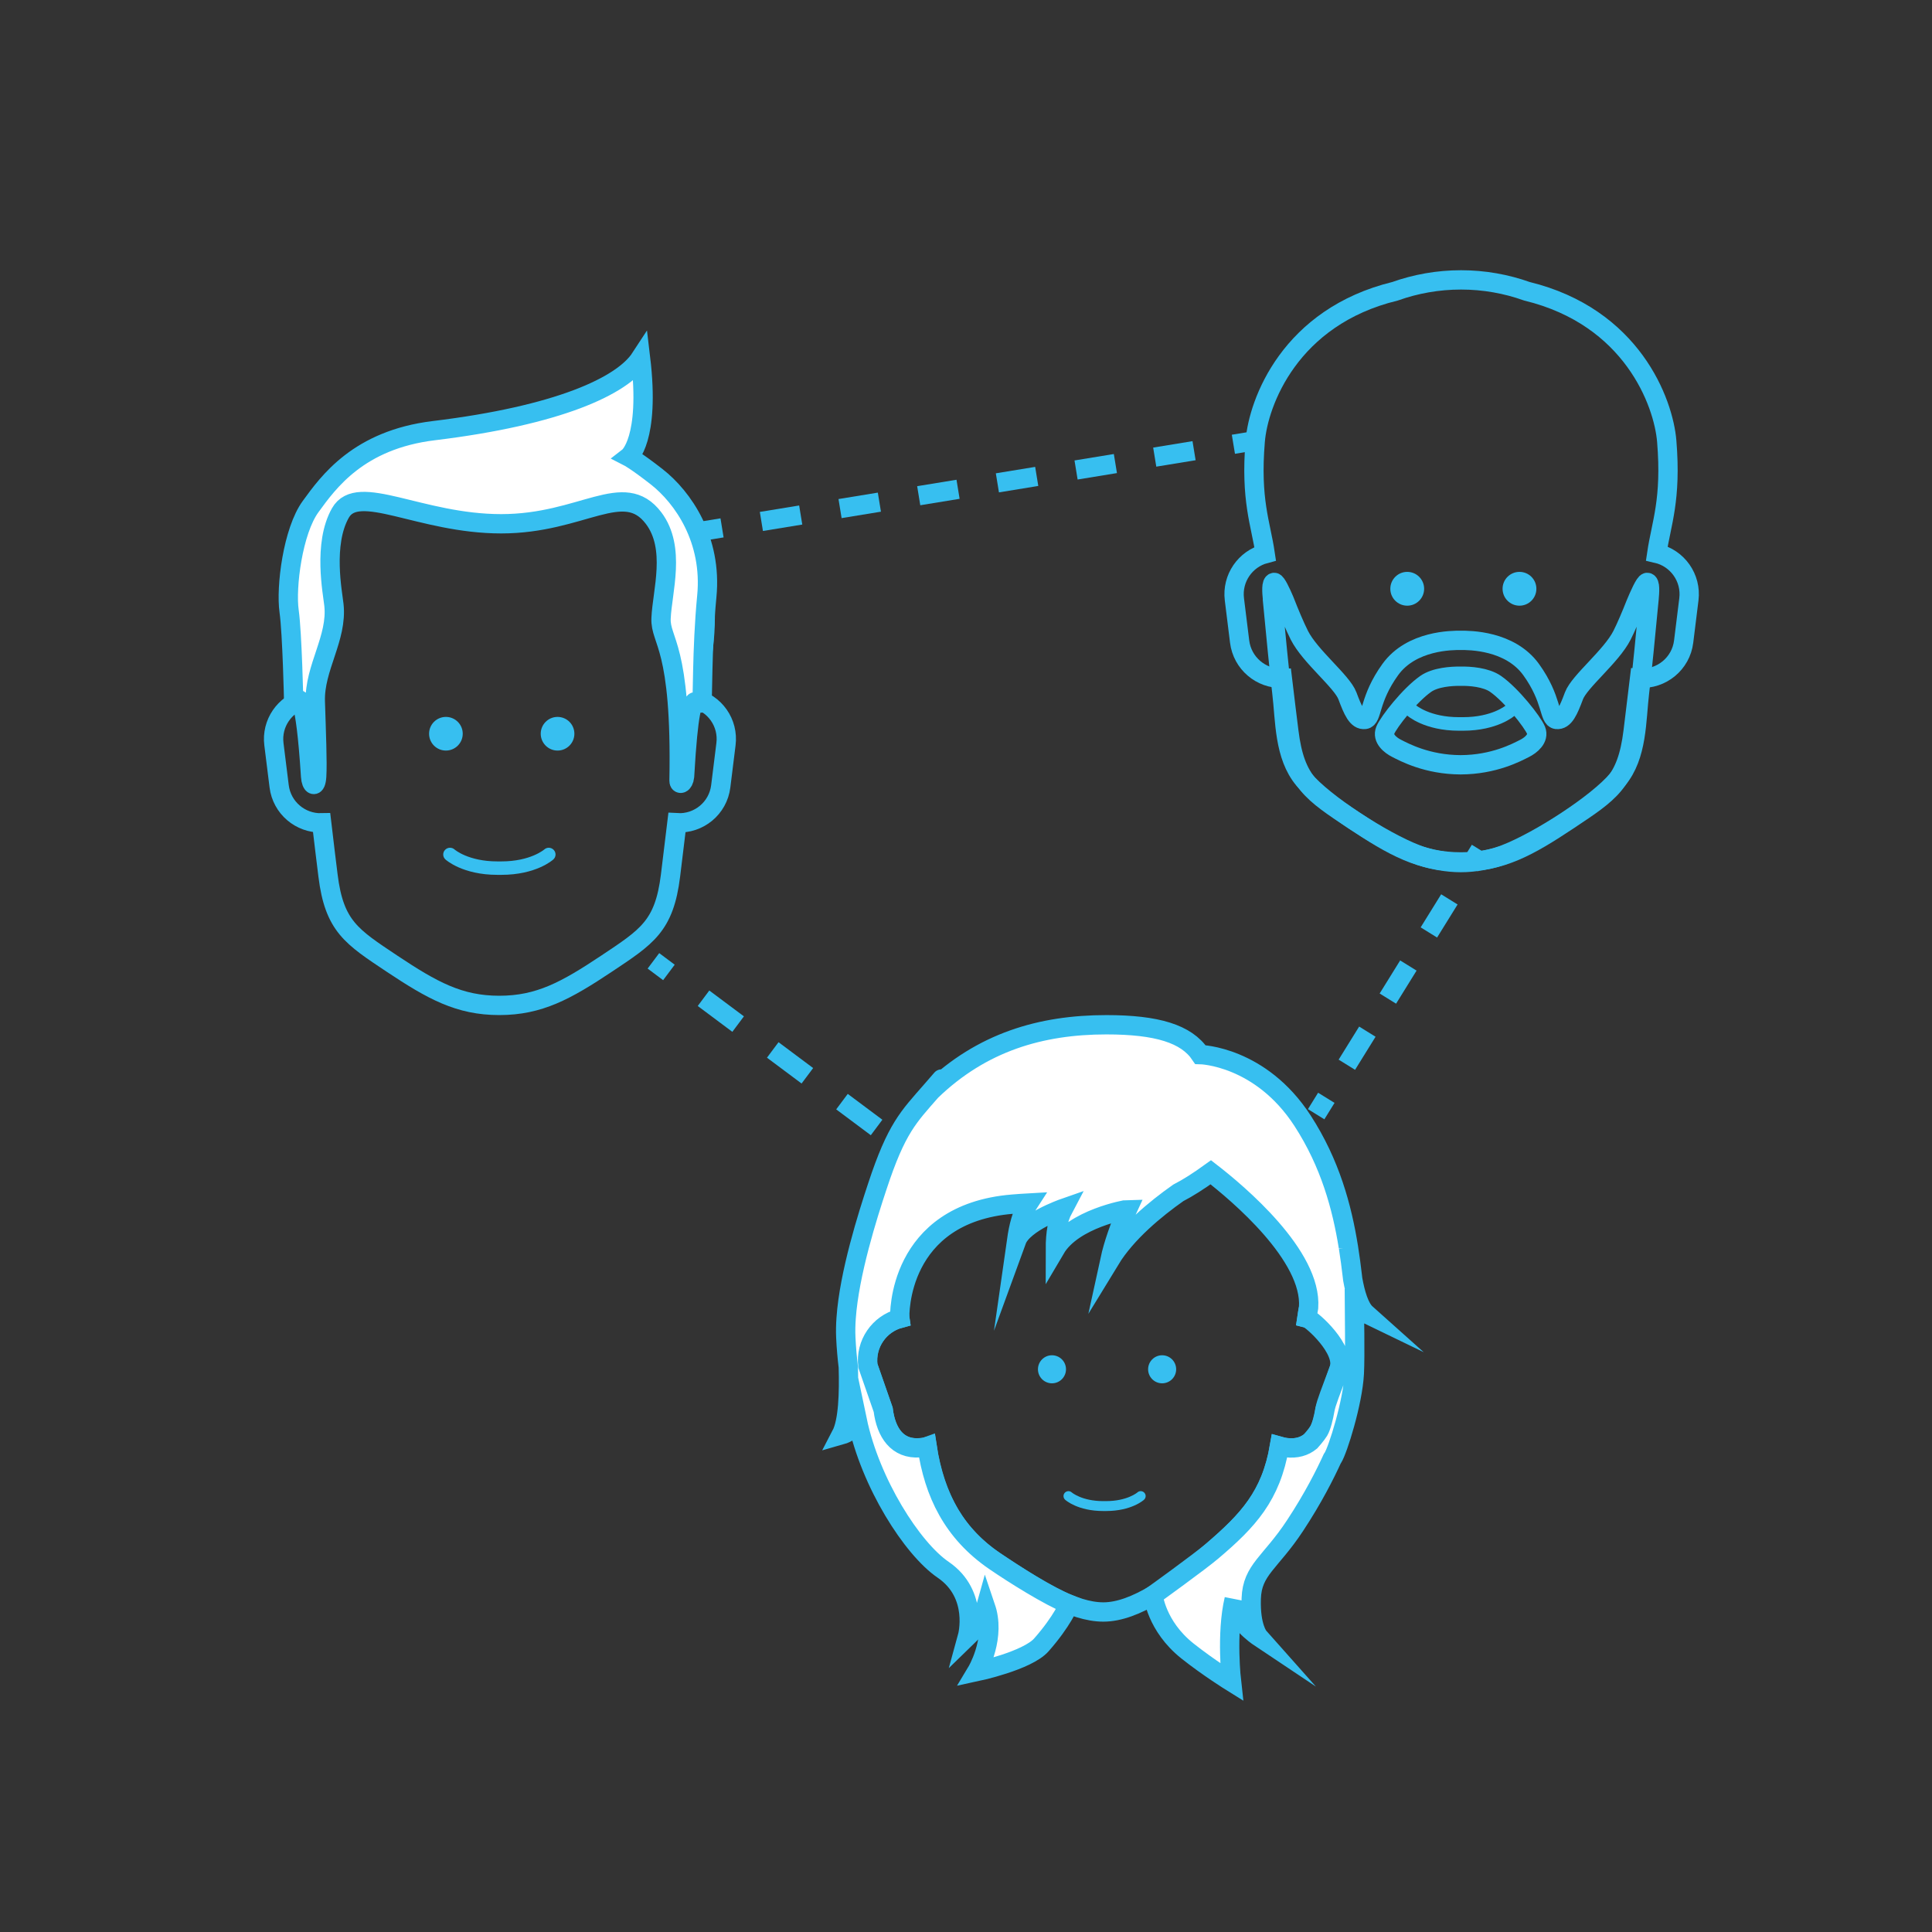 <?xml version="1.0" encoding="utf-8"?>
<!-- Generator: Adobe Illustrator 16.0.4, SVG Export Plug-In . SVG Version: 6.00 Build 0)  -->
<!DOCTYPE svg PUBLIC "-//W3C//DTD SVG 1.1//EN" "http://www.w3.org/Graphics/SVG/1.1/DTD/svg11.dtd">
<svg version="1.1" id="Laag_1" xmlns="http://www.w3.org/2000/svg" xmlns:xlink="http://www.w3.org/1999/xlink" x="0px" y="0px"
	 width="100px" height="100px" viewBox="0 0 100 100" enable-background="new 0 0 100 100" xml:space="preserve">
<rect x="0" y="0" width="100" height="100" fill="#333333" stroke="none"/>
<g>
	<g>
		<g id="BALD_5_">
			<path fill="none" stroke="#37BFF0" stroke-miterlimit="10" d="M35.929,36.152c0.227-1.535,0.76-2.751,0.51-5.777
				c-0.168-2.002-1.783-6.402-7.205-7.722c-1.058-0.376-2.201-0.585-3.389-0.585c-1.192,0-2.333,0.209-3.394,0.585
				c-5.417,1.319-7.034,5.718-7.202,7.722c-0.253,3.039,0.288,4.25,0.512,5.797c-1.026,0.274-1.719,1.267-1.583,2.35l0.271,2.176
				c0.139,1.115,1.102,1.921,2.199,1.893c0.129,1.114,0.25,2.068,0.33,2.726c0.323,2.629,1.226,3.169,3.311,4.562
				c2.087,1.388,3.478,2.161,5.553,2.161c2.076,0,3.467-0.772,5.554-2.161c2.085-1.393,2.987-1.933,3.31-4.562
				c0.08-0.657,0.198-1.616,0.332-2.73c1.126,0.067,2.128-0.749,2.268-1.888l0.27-2.176C37.718,37.414,36.993,36.398,35.929,36.152z
				"/>
		</g>
		<circle fill="#37BFF0" cx="23.08" cy="37.978" r="0.871"/>
		<circle fill="#37BFF0" cx="28.859" cy="37.978" r="0.871"/>
		<g>
			<path fill="#37BFF0" d="M25.949,45.282h-0.206c-1.794,0-2.652-0.764-2.688-0.797c-0.143-0.128-0.153-0.35-0.022-0.492
				s0.353-0.153,0.495-0.024c0.005,0.007,0.713,0.617,2.216,0.617h0.206c1.504,0,2.212-0.61,2.221-0.617
				c0.143-0.128,0.361-0.118,0.491,0.024c0.133,0.143,0.121,0.362-0.021,0.492C28.604,44.519,27.745,45.282,25.949,45.282z"/>
		</g>
	</g>
	<g id="snit_-_3_1_">
		<path fill="#FFFFFF" stroke="#37BFF0" stroke-miterlimit="10" d="M15.202,36.347c0,0-0.075-3.543-0.237-4.709
			c-0.177-1.247,0.193-4.162,1.113-5.419c0.918-1.26,2.478-3.455,6.373-3.928c6.445-0.782,9.758-2.309,10.704-3.759
			c0.507,4.244-0.617,5.116-0.617,5.116s0.389,0.199,1.454,1.031c1.365,1.07,2.877,3.256,2.592,6.186
			c-0.271,2.805-0.193,5.514-0.271,5.525c-0.077,0.009-0.302-0.134-0.378-0.041c-0.077,0.095-0.3,0.261-0.503,3.843
			c-0.048,0.416-0.291,0.428-0.286,0.223c0.14-7.059-0.982-7.199-0.93-8.414c0.059-1.388,0.783-3.636-0.386-5.183
			c-1.548-2.044-3.681,0.293-7.887,0.293c-4.206,0-7.417-2.167-8.325-0.558c-0.909,1.608-0.401,4.128-0.335,4.754
			c0.192,1.717-1.017,3.257-0.963,4.998c0.049,1.59,0.116,3.174,0.071,3.884c-0.041,0.627-0.285,0.479-0.314,0
			c-0.287-4.493-0.62-3.938-0.62-3.938L15.202,36.347z"/>
	</g>
</g>
<g>
	<g>
		<g id="BALD_6_">
			<path fill="none" stroke="#37BFF0" stroke-miterlimit="10" d="M85.755,28.642c0.229-1.545,0.766-2.766,0.515-5.807
				c-0.167-2.014-1.794-6.434-7.24-7.76c-1.065-0.379-2.213-0.588-3.407-0.588c-1.198,0-2.347,0.209-3.413,0.588
				c-5.445,1.326-7.074,5.746-7.24,7.76c-0.254,3.055,0.287,4.271,0.516,5.824c-1.031,0.273-1.729,1.273-1.594,2.361l0.271,2.188
				c0.139,1.121,1.107,1.934,2.211,1.903c0.133,1.12,0.254,2.081,0.336,2.743c0.324,2.642,1.23,3.185,3.326,4.583
				c2.098,1.398,3.498,2.176,5.587,2.176c2.086,0,3.483-0.777,5.582-2.176c2.096-1.398,3.002-1.941,3.326-4.583
				c0.081-0.663,0.2-1.626,0.334-2.749c1.133,0.067,2.141-0.753,2.281-1.897l0.271-2.188C87.554,29.91,86.825,28.889,85.755,28.642z
				"/>
		</g>
		<circle fill="#37BFF0" cx="72.838" cy="30.475" r="0.875"/>
		<circle fill="#37BFF0" cx="78.648" cy="30.475" r="0.875"/>
		<g>
			<path fill="#37BFF0" d="M75.726,37.822h-0.207c-1.806,0-2.669-0.77-2.705-0.804c-0.144-0.129-0.153-0.351-0.022-0.494
				c0.131-0.143,0.354-0.153,0.496-0.024c0.006,0.006,0.719,0.621,2.231,0.621h0.207c1.509,0,2.223-0.613,2.23-0.621
				c0.143-0.129,0.364-0.118,0.494,0.024c0.131,0.144,0.121,0.365-0.021,0.494C78.394,37.052,77.527,37.822,75.726,37.822z"/>
		</g>
	</g>
	<g id="brd_-_4_3_">
		<path fill="none" stroke="#37BFF0" stroke-miterlimit="10" d="M85.257,30.145c-0.117,0-0.416,0.681-0.592,1.104
			c-0.242,0.613-0.496,1.209-0.709,1.632c-0.56,1.102-2.205,2.384-2.488,3.134c-0.281,0.75-0.5,1.271-0.903,1.223
			c-0.405-0.052-0.203-1.037-1.313-2.58c-1.101-1.521-3.203-1.515-3.646-1.514c-0.441-0.001-2.548-0.009-3.647,1.514
			c-1.111,1.543-0.91,2.528-1.313,2.58c-0.403,0.051-0.623-0.473-0.904-1.223c-0.282-0.75-1.931-2.032-2.487-3.134
			c-0.235-0.466-0.52-1.144-0.783-1.819c-0.176-0.411-0.412-0.917-0.516-0.917c-0.17,0-0.125,0.521-0.093,0.851
			c0,0.006-0.004,0.01-0.004,0.016c0.167,1.773,0.368,3.812,0.487,4.811c0.179,1.467,0.104,3.287,1.141,4.525
			c1.035,1.238,4.061,3.189,5.814,3.867c1.105,0.43,2.163,0.432,2.306,0.432c0.143,0.002,1.197-0.002,2.304-0.432
			c1.753-0.678,4.779-2.629,5.815-3.867c1.035-1.238,0.961-3.058,1.137-4.525c0.121-1,0.326-3.052,0.492-4.83
			C85.384,30.662,85.427,30.145,85.257,30.145z M78.915,38.736c-0.396,0.199-1.574,0.843-3.312,0.849
			c-1.736-0.006-2.916-0.649-3.312-0.849c-0.32-0.16-0.764-0.513-0.588-0.941c0.178-0.432,1.268-1.821,2.094-2.398
			c0.496-0.346,1.33-0.404,1.807-0.396c0.478-0.01,1.31,0.051,1.805,0.396c0.828,0.577,1.916,1.969,2.095,2.398
			C79.677,38.223,79.234,38.576,78.915,38.736z"/>
	</g>
</g>
<g>
	<g id="head">
		<path fill="none" stroke="#37BFF0" stroke-miterlimit="10" d="M67.643,68.217c0.238-1.605,0.794-2.872,0.532-6.033
			c-0.174-2.091-1.865-6.688-7.527-8.064c-1.106-0.396-2.297-0.611-3.54-0.611c-1.242,0-2.436,0.216-3.543,0.611
			c-5.659,1.377-7.351,5.972-7.523,8.064c-0.262,3.173,0.301,4.438,0.535,6.054c-1.07,0.286-1.792,1.323-1.653,2.454l0.791,2.274
			c0.154,1.235,0.773,2.115,2.009,1.963c0.09-0.012,0.18-0.03,0.263-0.051c0.427,2.728,1.555,4.626,3.492,5.918
			c2.179,1.452,4.039,2.64,5.632,2.64c1.645,0,3.652-1.434,5.633-3.148c1.848-1.601,3.043-2.853,3.486-5.432
			c0.11,0.03,0.225,0.059,0.34,0.072c1.238,0.153,1.858-0.724,2.012-1.96l0.79-2.274C69.513,69.534,68.754,68.475,67.643,68.217z"/>
	</g>
	<circle fill="#37BFF0" cx="54.45" cy="70.874" r="0.726"/>
	<circle fill="#37BFF0" cx="60.152" cy="70.874" r="0.726"/>
	<g enable-background="new    ">
		<path fill="#37BFF0" d="M57.248,78.21h-0.149c-1.312,0-1.943-0.56-1.968-0.584c-0.104-0.096-0.113-0.258-0.018-0.36
			c0.096-0.105,0.258-0.113,0.36-0.019c0.005,0.004,0.525,0.45,1.625,0.45h0.149c1.1,0,1.62-0.445,1.625-0.45
			c0.104-0.095,0.266-0.087,0.361,0.019c0.094,0.103,0.087,0.265-0.019,0.36C59.192,77.649,58.562,78.21,57.248,78.21z"/>
	</g>
	<g id="snit_-_6">
		<path fill="#FFFFFF" stroke="#37BFF0" stroke-miterlimit="10" d="M70.1,67.643c0.174,0.115,0.388,0.247,0.61,0.354
			c-0.355-0.317-0.564-1.057-0.694-1.786c-0.006-0.062-0.019-0.164-0.019-0.164c-0.055-0.477-0.121-0.974-0.201-1.482
			c-0.002-0.006-0.002-0.017-0.004-0.023v0.005c-0.33-2.057-0.939-4.326-2.37-6.536c-2.178-3.359-5.291-3.426-5.291-3.426
			c-0.723-1.077-2.245-1.544-4.866-1.544c-3.399,0-6.448,0.908-9.055,3.416c0,0,1.188-1.369,0-0.002
			c-1.19,1.364-1.805,1.932-2.8,4.953c-0.494,1.489-1.453,4.498-1.615,6.827v-0.002c0,0.002,0,0.002,0,0.002
			c-0.025,0.349-0.03,0.683-0.016,0.994c0.025,0.54,0.072,1.051,0.129,1.531c0.037,1.333-0.002,2.807-0.371,3.513
			c0.686-0.194,0.832-0.75,0.832-0.75v-0.008c0.681,3.244,2.839,6.638,4.451,7.737c1.858,1.27,1.255,3.463,1.255,3.463
			s0.724-0.699,0.947-1.507c0.025,0.074,0.049,0.147,0.069,0.228c0.384,1.557-0.535,3.087-0.535,3.087s2.619-0.558,3.345-1.385
			c1.095-1.242,1.429-2.102,1.429-2.102c-1.019-0.403-2.859-1.557-3.855-2.241c-2.156-1.481-3.138-3.503-3.489-5.919
			c0,0-0.151,0.056-0.383,0.061c-1.154,0.082-1.742-0.774-1.891-1.971l-0.791-2.271c-0.14-1.132,0.583-2.17,1.653-2.455
			c-0.023-0.151-0.126-5.426,5.838-5.914c0.288-0.025,0.561-0.042,0.825-0.057c-0.365,0.555-0.52,1.254-0.618,1.941
			c0.342-0.938,2.428-1.667,2.428-1.667c-0.319,0.599-0.422,1.32-0.422,2.094c0.927-1.573,3.718-2.037,3.728-2.037
			c-0.391,0.84-0.733,1.838-0.9,2.606c0.852-1.398,2.358-2.636,3.534-3.463c0.496-0.255,1.042-0.602,1.683-1.065
			c1.415,1.095,5.253,4.323,5.062,7.002l0,0c-0.03,0.177-0.063,0.354-0.089,0.538c0.244,0.059,2.034,1.64,1.662,2.658
			c-0.422,1.155-0.657,1.698-0.728,2.091c-0.067,0.393-0.186,0.877-0.315,1.093c-0.13,0.215-0.432,0.549-0.432,0.549
			c-0.316,0.26-0.731,0.387-1.262,0.321c-0.119-0.017-0.233-0.041-0.343-0.073c-0.442,2.579-1.622,3.85-3.486,5.43
			c-0.647,0.552-3.054,2.284-3.054,2.284s0.155,1.59,1.774,2.881c1.071,0.852,2.283,1.605,2.283,1.605s-0.287-2.503,0.138-4.274
			c-0.154,0.985,1.273,1.938,1.273,1.938s-0.438-0.493-0.389-1.983c0.049-1.491,0.998-1.845,2.264-3.768
			c0.95-1.439,1.573-2.688,1.931-3.47c0.009-0.012,0.019-0.024,0.026-0.036c0.26-0.406,1.033-2.862,1.114-4.371
			C70.148,70.194,70.1,67.664,70.1,67.643z"/>
	</g>
</g>
<g>
	<g>
		<g>
			<line fill="none" stroke="#37BFF0" stroke-miterlimit="10" x1="36.386" y1="27.484" x2="37.373" y2="27.323"/>
			
				<line fill="none" stroke="#37BFF0" stroke-miterlimit="10" stroke-dasharray="2.063,2.063" x1="39.409" y1="26.99" x2="62.822" y2="23.161"/>
			<line fill="none" stroke="#37BFF0" stroke-miterlimit="10" x1="63.84" y1="22.995" x2="64.825" y2="22.832"/>
		</g>
	</g>
	<g>
		<g>
			<line fill="none" stroke="#37BFF0" stroke-miterlimit="10" x1="33.821" y1="49.733" x2="34.623" y2="50.333"/>
			
				<line fill="none" stroke="#37BFF0" stroke-miterlimit="10" stroke-dasharray="2.236,2.236" x1="36.414" y1="51.669" x2="46.268" y2="59.027"/>
		</g>
	</g>
	<g>
		<g>
			<line fill="none" stroke="#37BFF0" stroke-miterlimit="10" x1="68.124" y1="57.672" x2="68.65" y2="56.822"/>
			
				<line fill="none" stroke="#37BFF0" stroke-miterlimit="10" stroke-dasharray="2.014,2.014" x1="69.713" y1="55.11" x2="75.552" y2="45.693"/>
			<line fill="none" stroke="#37BFF0" stroke-miterlimit="10" x1="76.082" y1="44.837" x2="76.608" y2="43.988"/>
		</g>
	</g>
</g>
</svg>
